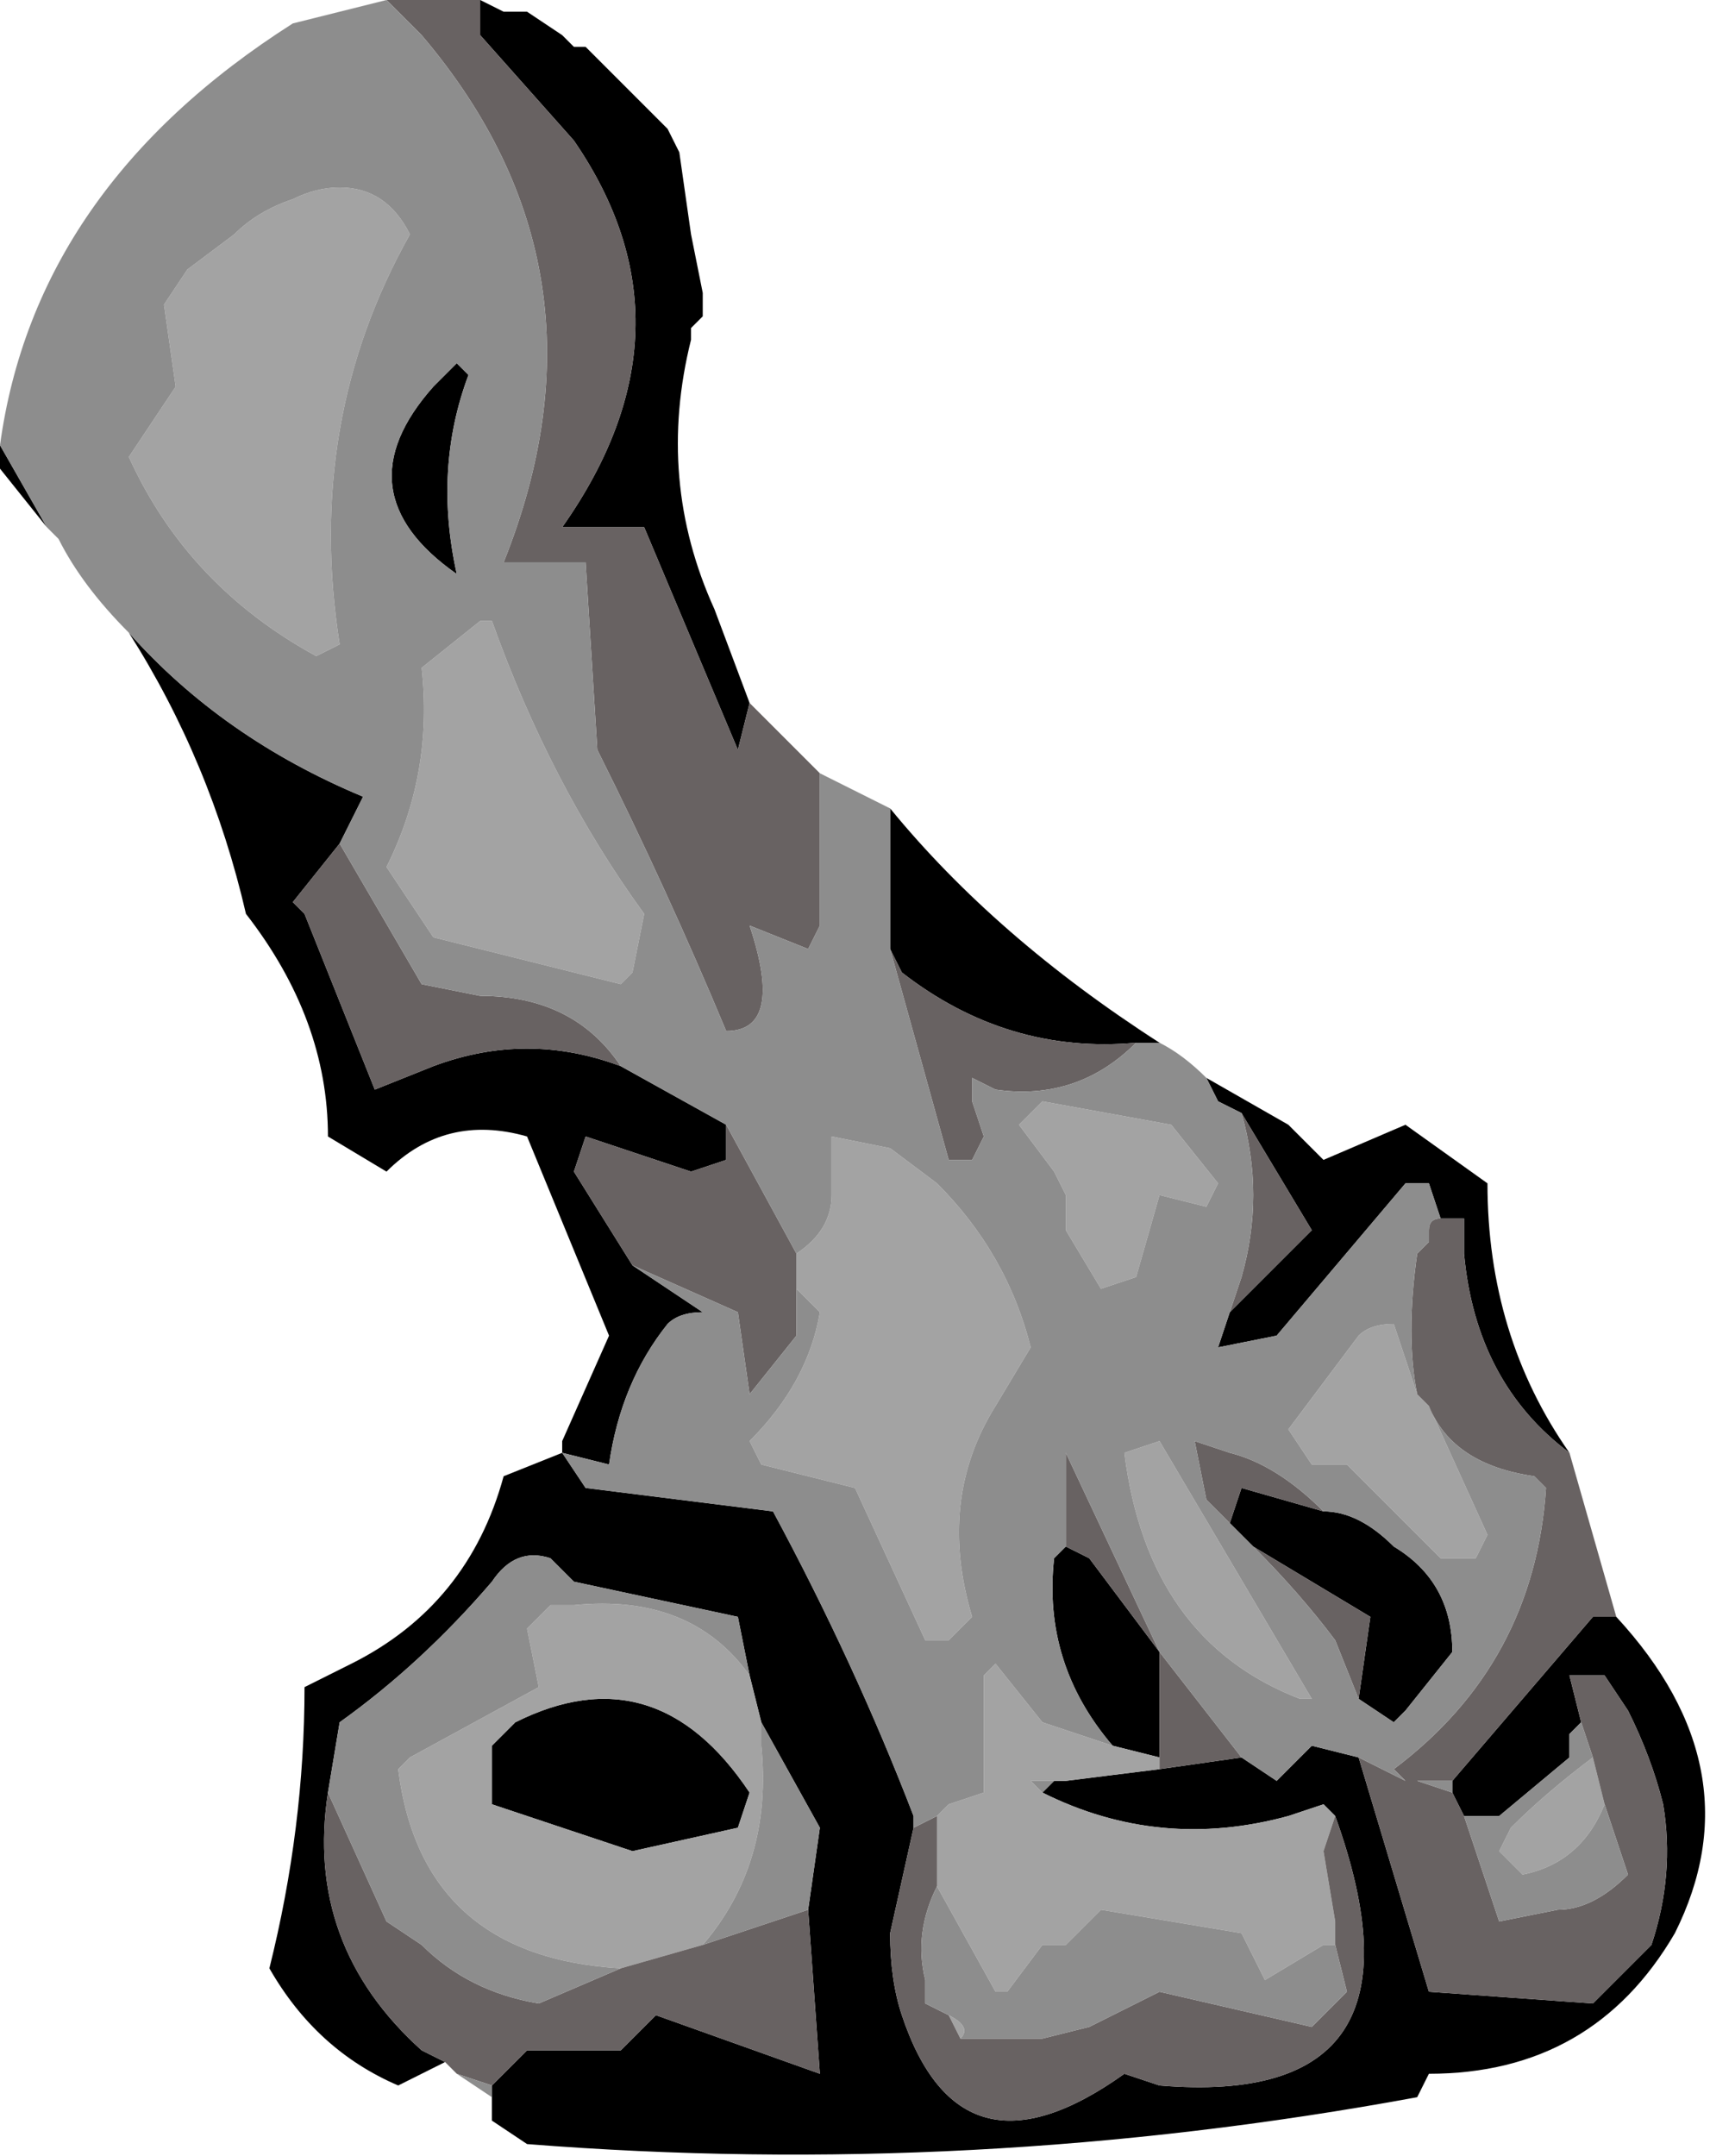 <?xml version="1.0" encoding="UTF-8" standalone="no"?>
<svg xmlns:ffdec="https://www.free-decompiler.com/flash" xmlns:xlink="http://www.w3.org/1999/xlink" ffdec:objectType="frame" height="64.4px" width="51.1px" xmlns="http://www.w3.org/2000/svg">
  <g transform="matrix(1.0, 0.0, 0.0, 1.0, -92.4, -128.1)">
    <use ffdec:characterId="153" height="9.2" transform="matrix(7.0, 0.0, 0.0, 7.0, 92.4, 128.1)" width="7.3" xlink:href="#shape0"/>
  </g>
  <defs>
    <g id="shape0" transform="matrix(1.0, 0.0, 0.0, 1.0, -13.2, -18.3)">
      <path d="M13.2 20.2 L13.4 20.55 13.2 20.3 13.2 20.2 M13.75 21.0 Q14.15 21.45 14.75 21.7 L14.65 21.9 14.45 22.15 14.5 22.2 14.8 22.95 15.05 22.85 Q15.45 22.7 15.85 22.85 L16.3 23.1 16.3 23.25 16.15 23.3 15.7 23.15 15.65 23.3 15.9 23.7 16.2 23.9 Q16.1 23.9 16.05 23.95 15.85 24.2 15.8 24.55 L15.6 24.5 15.7 24.65 16.5 24.75 Q16.85 25.4 17.1 26.05 L17.1 26.1 17.0 26.55 Q17.0 26.75 17.05 26.9 17.3 27.65 18.0 27.15 L18.15 27.2 Q19.35 27.3 18.9 26.05 L18.85 26.0 18.7 26.05 Q18.15 26.2 17.65 25.95 L17.7 25.9 17.75 25.9 18.15 25.85 18.5 25.8 18.65 25.9 18.8 25.75 19.0 25.8 19.3 26.8 20.0 26.85 20.25 26.6 Q20.35 26.3 20.3 26.0 20.25 25.8 20.15 25.6 L20.05 25.45 19.9 25.45 19.95 25.65 19.9 25.7 19.9 25.8 19.6 26.05 19.45 26.05 19.4 25.95 19.4 25.9 20.0 25.2 20.1 25.2 Q20.7 25.85 20.35 26.55 20.0 27.15 19.3 27.15 L19.25 27.25 Q17.35 27.6 15.45 27.45 L15.3 27.35 15.3 27.25 15.3 27.2 15.45 27.05 15.85 27.05 16.0 26.9 16.7 27.15 16.65 26.45 16.7 26.1 16.45 25.65 16.4 25.45 16.35 25.2 15.65 25.05 15.55 24.95 Q15.4 24.9 15.3 25.05 15.0 25.4 14.65 25.65 L14.6 25.95 Q14.5 26.6 15.0 27.05 L15.1 27.1 14.9 27.2 Q14.55 27.05 14.35 26.7 14.5 26.1 14.5 25.5 L14.7 25.4 Q15.2 25.15 15.35 24.6 L15.6 24.5 15.6 24.45 15.8 24.0 15.45 23.15 Q15.1 23.05 14.85 23.3 L14.6 23.15 Q14.6 22.65 14.25 22.2 14.1 21.55 13.75 21.0 M17.95 25.75 Q17.65 25.4 17.7 24.95 L17.75 24.9 17.85 24.95 18.15 25.35 18.15 25.8 17.95 25.75 M19.35 23.5 L19.3 23.35 19.2 23.35 18.65 24.0 18.4 24.05 18.45 23.9 18.8 23.55 18.5 23.05 18.4 23.0 18.35 22.9 18.7 23.1 18.85 23.25 19.2 23.1 19.55 23.35 Q19.55 24.0 19.9 24.5 19.5 24.2 19.45 23.65 L19.45 23.5 19.35 23.5 M18.15 22.75 L18.05 22.75 Q17.5 22.8 17.05 22.45 L17.0 22.35 17.0 21.75 Q17.45 22.3 18.15 22.75 M15.25 18.3 L15.35 18.35 15.45 18.35 15.6 18.45 15.65 18.5 15.7 18.5 16.05 18.85 16.1 18.95 16.15 19.3 16.2 19.55 16.2 19.65 16.15 19.7 16.15 19.75 Q16.0 20.35 16.25 20.9 L16.4 21.3 16.35 21.5 15.95 20.55 15.6 20.55 Q16.2 19.7 15.65 18.9 L15.25 18.45 15.25 18.3 M15.15 19.85 L15.2 19.9 Q15.05 20.3 15.15 20.75 14.65 20.4 15.05 19.95 L15.15 19.85 M16.35 26.1 L15.9 26.2 15.3 26.0 15.3 25.75 Q15.35 25.7 15.4 25.65 16.0 25.35 16.4 25.95 L16.35 26.1 M18.45 24.8 L18.5 24.65 18.85 24.75 Q19.0 24.75 19.15 24.9 19.4 25.05 19.4 25.35 L19.2 25.6 19.15 25.65 19.0 25.55 19.05 25.2 18.55 24.9 18.45 24.8" fill="#000000" fill-rule="evenodd" stroke="none"/>
      <path d="M13.95 19.95 L13.9 19.6 14.0 19.45 14.2 19.3 Q14.3 19.2 14.45 19.15 14.55 19.1 14.65 19.1 14.85 19.1 14.95 19.3 14.5 20.1 14.65 21.05 L14.55 21.1 Q14.0 20.8 13.75 20.25 L13.95 19.95 M16.6 23.65 Q16.75 23.55 16.75 23.4 16.75 23.25 16.75 23.15 L17.0 23.2 17.2 23.35 Q17.5 23.65 17.6 24.05 L17.45 24.3 Q17.2 24.7 17.35 25.2 L17.25 25.3 17.15 25.3 16.85 24.65 16.45 24.55 16.4 24.45 Q16.65 24.2 16.7 23.9 L16.6 23.8 16.6 23.65 M17.2 26.05 L17.25 26.0 17.4 25.95 17.4 25.45 17.45 25.4 17.65 25.65 17.95 25.75 18.15 25.8 18.15 25.85 17.75 25.9 17.6 25.9 17.65 25.95 Q18.15 26.2 18.7 26.05 L18.85 26.0 18.9 26.05 18.85 26.2 18.9 26.5 18.9 26.6 18.85 26.6 18.6 26.75 18.5 26.55 17.9 26.45 17.75 26.6 17.65 26.6 17.5 26.8 17.45 26.8 17.2 26.35 17.2 26.05 M19.3 24.3 L19.55 24.85 19.5 24.95 19.35 24.95 18.95 24.55 18.8 24.55 18.7 24.4 19.0 24.0 Q19.05 23.95 19.15 23.95 L19.25 24.25 19.3 24.3 M15.25 20.95 L15.3 20.95 Q15.55 21.65 15.95 22.2 L15.9 22.45 15.85 22.5 15.05 22.3 14.85 22.0 Q15.05 21.6 15.0 21.15 L15.25 20.95 M16.4 25.45 L16.45 25.65 16.45 25.75 Q16.5 26.25 16.2 26.6 L15.85 26.7 Q15.0 26.65 14.9 25.85 L14.95 25.8 15.5 25.5 15.45 25.25 15.55 25.15 15.65 25.15 Q16.15 25.1 16.4 25.45 M16.35 26.1 L16.4 25.95 Q16.0 25.35 15.4 25.65 15.35 25.7 15.3 25.75 L15.3 26.0 15.9 26.2 16.35 26.1 M17.25 26.9 Q17.35 26.95 17.3 27.0 L17.25 26.9 M18.2 23.1 L18.4 23.35 18.35 23.45 18.15 23.4 18.05 23.75 17.9 23.8 17.75 23.55 17.75 23.4 17.7 23.3 17.55 23.1 17.65 23.0 18.2 23.1 M18.0 24.5 L18.15 24.45 18.8 25.55 18.75 25.55 Q18.1 25.3 18.0 24.5 M20.0 25.8 L20.05 26.0 Q19.95 26.25 19.7 26.3 L19.6 26.2 19.65 26.1 Q19.8 25.95 20.0 25.8" fill="#a3a3a3" fill-rule="evenodd" stroke="none"/>
      <path d="M14.65 21.9 L15.0 22.5 15.25 22.55 Q15.65 22.55 15.85 22.85 15.45 22.7 15.05 22.85 L14.8 22.95 14.5 22.2 14.45 22.15 14.65 21.9 M16.3 23.1 L16.6 23.65 16.6 23.8 16.6 24.0 16.4 24.25 16.35 23.9 15.9 23.7 15.65 23.3 15.7 23.15 16.15 23.3 16.3 23.25 16.3 23.1 M17.1 26.1 L17.2 26.05 17.2 26.35 Q17.1 26.55 17.15 26.75 L17.15 26.85 17.25 26.9 17.3 27.0 17.65 27.0 17.85 26.95 18.15 26.8 18.8 26.95 18.95 26.8 18.9 26.6 18.9 26.5 18.85 26.2 18.9 26.05 Q19.35 27.3 18.15 27.2 L18.0 27.15 Q17.3 27.65 17.05 26.9 17.0 26.75 17.0 26.55 L17.1 26.1 M17.75 24.9 L17.75 24.5 18.15 25.35 18.5 25.8 18.15 25.85 18.15 25.8 18.15 25.35 17.85 24.95 17.75 24.9 M19.0 25.8 L19.2 25.9 19.15 25.85 Q19.75 25.4 19.8 24.65 L19.75 24.6 Q19.4 24.55 19.3 24.3 L19.25 24.25 Q19.2 24.0 19.25 23.65 L19.3 23.6 19.3 23.55 Q19.3 23.5 19.35 23.5 L19.45 23.5 19.45 23.65 Q19.5 24.2 19.9 24.5 L20.1 25.2 20.0 25.2 19.4 25.9 19.25 25.9 19.4 25.95 19.45 26.05 19.6 26.5 19.85 26.45 Q20.0 26.45 20.15 26.3 L20.05 26.0 20.0 25.8 19.95 25.65 19.9 25.45 20.05 25.45 20.15 25.6 Q20.25 25.8 20.3 26.0 20.35 26.3 20.25 26.6 L20.0 26.85 19.3 26.8 19.0 25.8 M18.45 23.9 L18.5 23.75 Q18.6 23.4 18.5 23.05 L18.8 23.55 18.45 23.9 M18.05 22.75 Q17.8 23.0 17.45 22.95 L17.35 22.9 17.35 23.0 17.4 23.15 17.35 23.25 17.25 23.25 17.0 22.35 17.05 22.45 Q17.5 22.8 18.05 22.75 M16.7 21.6 L16.7 22.25 16.65 22.35 16.4 22.25 Q16.55 22.7 16.3 22.7 16.05 22.1 15.75 21.5 L15.7 20.7 15.35 20.7 Q15.85 19.45 15.0 18.45 L14.85 18.3 15.25 18.3 15.25 18.45 15.65 18.9 Q16.2 19.7 15.6 20.55 L15.95 20.55 16.35 21.5 16.4 21.3 16.7 21.6 M15.1 27.1 L15.0 27.05 Q14.5 26.6 14.6 25.95 L14.85 26.5 15.0 26.6 Q15.2 26.8 15.5 26.85 L15.85 26.7 16.2 26.6 16.65 26.45 16.7 27.15 16.0 26.9 15.85 27.05 15.45 27.05 15.3 27.2 15.15 27.15 15.1 27.1 M18.45 24.8 L18.35 24.7 18.3 24.45 18.45 24.5 Q18.65 24.55 18.85 24.75 L18.5 24.65 18.45 24.8 M19.0 25.55 L18.9 25.3 Q18.75 25.1 18.55 24.9 L19.05 25.2 19.0 25.55" fill="#686262" fill-rule="evenodd" stroke="none"/>
      <path d="M13.95 19.95 L13.75 20.25 Q14.0 20.8 14.55 21.1 L14.65 21.05 Q14.5 20.1 14.95 19.3 14.85 19.1 14.65 19.1 14.55 19.1 14.45 19.15 14.3 19.2 14.2 19.3 L14.0 19.45 13.9 19.6 13.95 19.95 M13.4 20.55 L13.2 20.2 Q13.35 19.1 14.45 18.4 L14.85 18.3 15.0 18.45 Q15.85 19.45 15.35 20.7 L15.7 20.7 15.75 21.5 Q16.05 22.1 16.3 22.7 16.55 22.7 16.4 22.25 L16.65 22.35 16.7 22.25 16.7 21.6 17.0 21.75 17.0 22.35 17.25 23.25 17.35 23.25 17.4 23.15 17.35 23.0 17.35 22.9 17.45 22.95 Q17.8 23.0 18.05 22.75 L18.15 22.75 Q18.25 22.8 18.35 22.9 L18.4 23.0 18.5 23.05 Q18.6 23.4 18.5 23.75 L18.45 23.9 18.4 24.05 18.65 24.0 19.2 23.35 19.3 23.35 19.35 23.5 Q19.3 23.5 19.3 23.55 L19.3 23.6 19.25 23.65 Q19.2 24.0 19.25 24.25 L19.15 23.95 Q19.05 23.95 19.0 24.0 L18.7 24.4 18.8 24.55 18.95 24.55 19.35 24.95 19.5 24.95 19.55 24.85 19.3 24.3 Q19.4 24.55 19.75 24.6 L19.8 24.65 Q19.75 25.4 19.15 25.85 L19.2 25.9 19.0 25.8 18.8 25.75 18.65 25.9 18.5 25.8 18.15 25.35 17.75 24.5 17.75 24.9 17.7 24.95 Q17.65 25.4 17.95 25.75 L17.65 25.65 17.45 25.4 17.4 25.45 17.4 25.95 17.25 26.0 17.2 26.05 17.1 26.1 17.1 26.05 Q16.85 25.4 16.5 24.75 L15.7 24.65 15.6 24.5 15.8 24.55 Q15.85 24.2 16.05 23.95 16.1 23.9 16.2 23.9 L15.9 23.7 16.35 23.9 16.4 24.25 16.6 24.0 16.6 23.8 16.7 23.9 Q16.65 24.2 16.4 24.45 L16.45 24.55 16.85 24.65 17.15 25.3 17.25 25.3 17.35 25.2 Q17.2 24.7 17.45 24.3 L17.6 24.05 Q17.5 23.65 17.2 23.35 L17.0 23.2 16.75 23.15 Q16.75 23.25 16.75 23.4 16.75 23.55 16.6 23.65 L16.3 23.1 15.85 22.85 Q15.65 22.55 15.25 22.55 L15.0 22.5 14.65 21.9 14.75 21.7 Q14.15 21.45 13.75 21.0 13.55 20.8 13.45 20.6 L13.4 20.55 M15.25 20.95 L15.0 21.15 Q15.05 21.6 14.85 22.0 L15.05 22.3 15.85 22.5 15.9 22.45 15.95 22.2 Q15.55 21.65 15.3 20.95 L15.25 20.95 M15.15 19.85 L15.05 19.95 Q14.65 20.4 15.15 20.75 15.05 20.3 15.2 19.9 L15.15 19.85 M14.6 25.95 L14.65 25.65 Q15.0 25.4 15.3 25.05 15.4 24.9 15.55 24.95 L15.65 25.05 16.35 25.2 16.4 25.45 Q16.15 25.1 15.65 25.15 L15.55 25.15 15.45 25.25 15.5 25.5 14.95 25.8 14.9 25.85 Q15.0 26.65 15.85 26.7 L15.5 26.85 Q15.2 26.8 15.0 26.6 L14.85 26.5 14.6 25.95 M16.45 25.65 L16.7 26.1 16.65 26.45 16.2 26.6 Q16.5 26.25 16.45 25.75 L16.45 25.65 M15.3 27.2 L15.3 27.25 15.15 27.15 15.3 27.2 M19.4 25.9 L19.4 25.95 19.25 25.9 19.4 25.9 M19.45 26.05 L19.6 26.05 19.9 25.8 19.9 25.7 19.95 25.65 20.0 25.8 Q19.8 25.95 19.65 26.1 L19.6 26.2 19.7 26.3 Q19.95 26.25 20.05 26.0 L20.15 26.3 Q20.0 26.45 19.85 26.45 L19.6 26.5 19.45 26.05 M15.6 24.5 L15.6 24.45 15.6 24.5 M17.2 26.35 L17.45 26.8 17.5 26.8 17.65 26.6 17.75 26.6 17.9 26.45 18.5 26.55 18.6 26.75 18.85 26.6 18.9 26.6 18.95 26.8 18.8 26.95 18.15 26.8 17.85 26.95 17.65 27.0 17.3 27.0 Q17.35 26.95 17.25 26.9 L17.15 26.85 17.15 26.75 Q17.1 26.55 17.2 26.35 M17.65 25.95 L17.6 25.9 17.75 25.9 17.7 25.9 17.65 25.95 M18.2 23.1 L17.65 23.0 17.55 23.1 17.7 23.3 17.75 23.4 17.75 23.55 17.9 23.8 18.05 23.75 18.15 23.4 18.35 23.45 18.4 23.35 18.2 23.1 M18.85 24.75 Q18.65 24.55 18.45 24.5 L18.3 24.45 18.35 24.7 18.45 24.8 18.55 24.9 Q18.75 25.1 18.9 25.3 L19.0 25.55 19.15 25.65 19.2 25.6 19.4 25.35 Q19.4 25.05 19.15 24.9 19.0 24.75 18.85 24.75 M18.0 24.5 Q18.1 25.3 18.75 25.55 L18.8 25.55 18.15 24.45 18.0 24.5" fill="#8d8d8d" fill-rule="evenodd" stroke="none"/>
    </g>
  </defs>
</svg>
